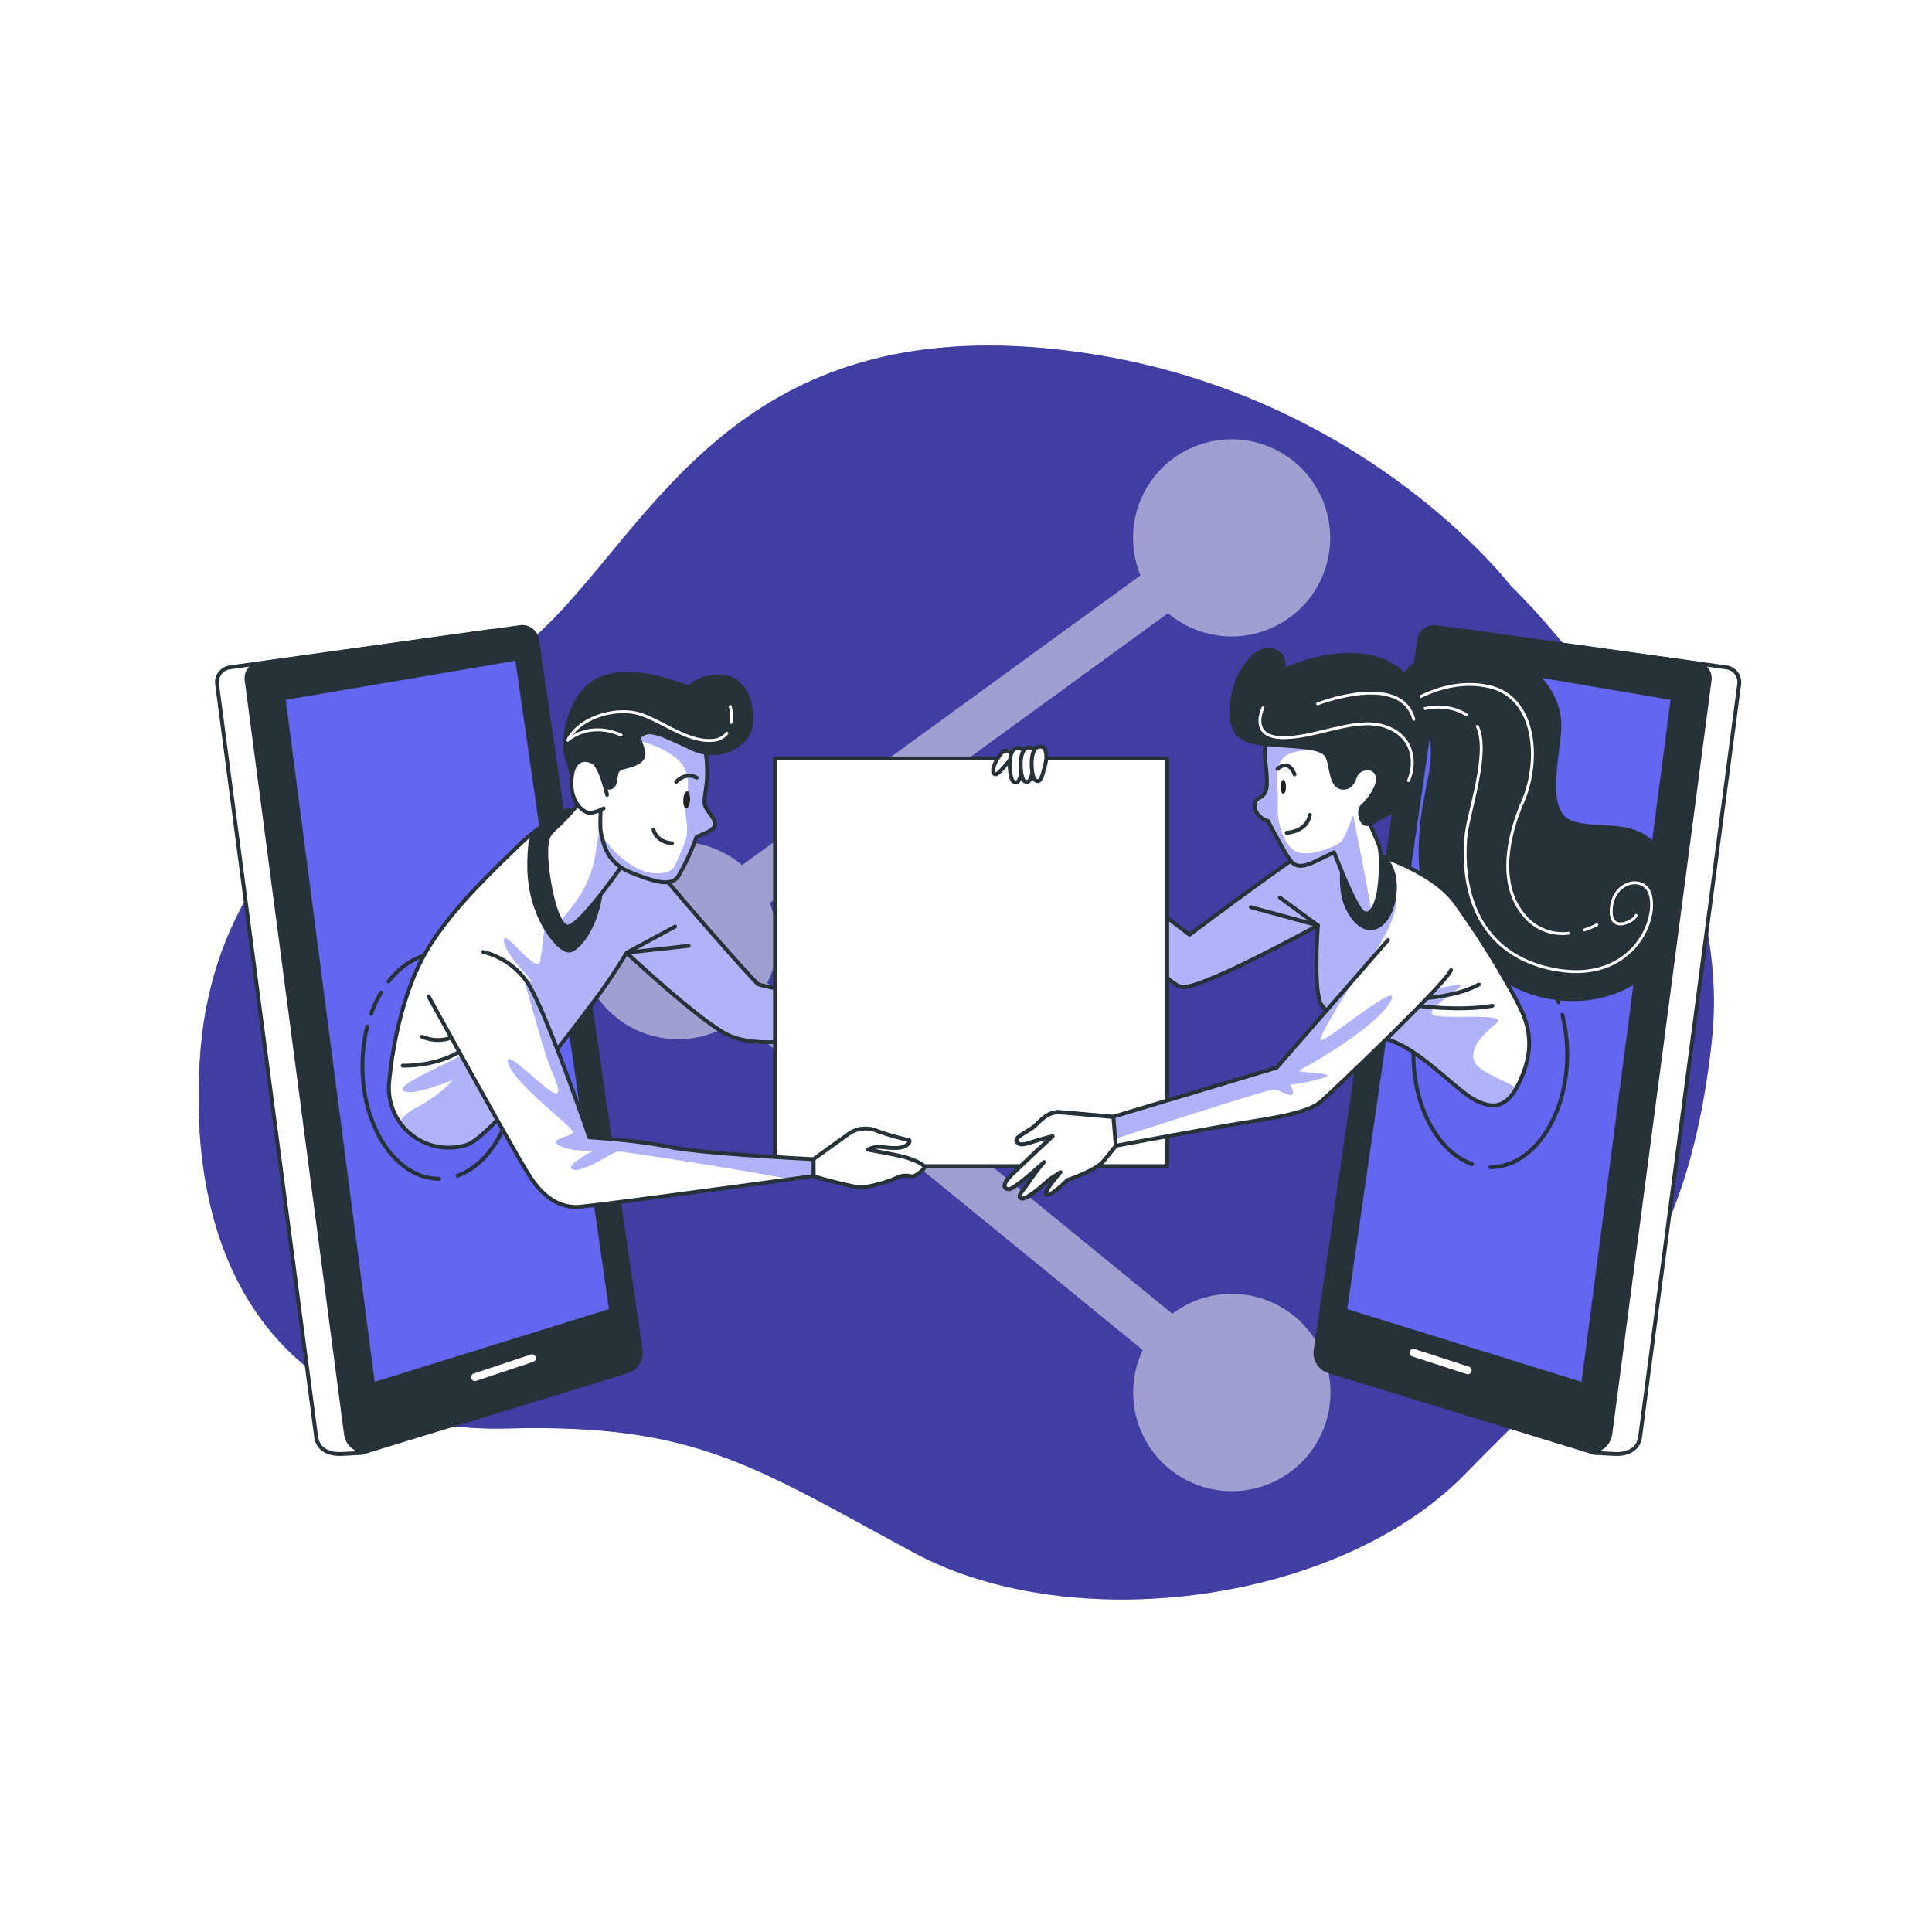 <svg class="animated" id="freepik_stories-photo-sharing" xmlns="http://www.w3.org/2000/svg"
xmlns:xlink="http://www.w3.org/1999/xlink" viewBox="0 0 500 500" version="1.1"
xmlns:svgjs="http://svgjs.com/svgjs">
  <style>
    svg#freepik_stories-photo-sharing:not(.animated) .animable {opacity: 0;}svg#freepik_stories-photo-sharing.animated
    #freepik--device-1--inject-34 {animation: 1.5s Infinite linear floating;animation-delay:
    0s;}svg#freepik_stories-photo-sharing.animated #freepik--device-2--inject-34
    {animation: 1.5s Infinite linear floating;animation-delay: 0s;}svg#freepik_stories-photo-sharing.animated
    #freepik--Photo--inject-34 {animation: 1.5s Infinite linear floating;animation-delay:
    0s;} @keyframes floating { 0% { opacity: 1; transform: translateY(0px);
    } 50% { transform: translateY(-10px); } 100% { opacity: 1; transform: translateY(0px);
    } }
  </style>
  <g id="freepik--background-simple--inject-34" style="transform-origin: 247.477px 251.686px 0px;"
  class="animable">
    <path d="M391,151.65S349.73,97.3,270.23,90.1s-101.4,45.18-128.94,72S56.16,208.61,51.77,273.44s30.68,97.56,79.5,96.25,63.85,9.83,105.16,32.09,110.17,13.09,142.72-20.3,57-49.76,63.85-112S391,151.65,391,151.65Z"
    style="fill: rgb(99, 102, 241); transform-origin: 247.477px 251.686px 0px;" id="elnk1uwjfa9xn"
    class="animable">
    </path>
    <g id="elmrp55gepck">
      <path d="M391,151.65S349.73,97.3,270.23,90.1s-101.4,45.18-128.94,72S56.16,208.61,51.77,273.44s30.68,97.56,79.5,96.25,63.85,9.83,105.16,32.09,110.17,13.09,142.72-20.3,57-49.76,63.85-112S391,151.65,391,151.65Z"
      style="fill: rgb(49, 46, 129); opacity: 0.7; transform-origin: 247.477px 251.686px 0px;"
      class="animable" id="elb6fim2k6f5l">
      </path>
    </g>
  </g>
  <g id="freepik--Icon--inject-34" style="transform-origin: 247.137px 249.799px 0px;"
  class="animable">
    <g id="elk3aexf0220s">
      <path d="M318.78,334.85A25.36,25.36,0,0,0,303.41,340L198.59,254.4a25.43,25.43,0,0,0,.59-20.71l103.1-75a25.51,25.51,0,1,0-7.13-9.78l-103.1,75a25.56,25.56,0,1,0-1.12,39.86L295.75,349.4a25.53,25.53,0,1,0,23-14.55Z"
      style="fill: rgb(255, 255, 255); opacity: 0.5; transform-origin: 247.137px 249.799px 0px;"
      class="animable" id="el3fmf9v006v2">
      </path>
    </g>
  </g>
  <g id="freepik--device-1--inject-34" style="transform-origin: 110.997px 269.277px 0px;"
  class="animable">
    <path d="M131.33,166.6l26.82,183.85c.35,2.42-62.08,24.83-64.42,25.55l-5.47.29c-3.54.09-6-1.39-6.44-4.43L56.18,177.07a3.87,3.87,0,0,1,3.31-4.35L127,163.31A3.88,3.88,0,0,1,131.33,166.6Z"
    style="fill: rgb(255, 255, 255); stroke: rgb(38, 50, 56); stroke-linecap: round; stroke-linejoin: round; transform-origin: 107.148px 269.786px 0px;"
    id="el1r450bvqdq3" class="animable">
    </path>
    <path d="M139,165.59,165.8,349.44a5,5,0,0,1-3.45,5.46L95.91,375.29a5,5,0,0,1-6.37-4.1L63.83,176.06a3.88,3.88,0,0,1,3.32-4.35l67.45-9.41A3.89,3.89,0,0,1,139,165.59Z"
    style="fill: rgb(38, 50, 56); stroke: rgb(38, 50, 56); stroke-linecap: round; stroke-linejoin: round; transform-origin: 114.822px 268.878px 0px;"
    id="el4ifkdpaxpyw" class="animable">
    </path>
    <line x1="122.92" y1="356.42" x2="137.69" y2="351.5" style="fill: none; stroke: rgb(255, 255, 255); stroke-linecap: round; stroke-linejoin: round; stroke-width: 2px; transform-origin: 130.305px 353.96px 0px;"
    id="elb2hzz4psxa7" class="animable">
    </line>
    <polygon points="133.8 170.43 73.39 180.7 96.55 358.28 158.16 339.15 133.8 170.43"
    style="fill: #6366F1; stroke: rgb(38, 50, 56); stroke-linecap: round; stroke-linejoin: round; transform-origin: 115.775px 264.355px 0px;"
    id="elxfk6y2jqlod" class="animable">
    </polygon>
  </g>
  <g id="freepik--device-2--inject-34" style="transform-origin: 395.283px 269.279px 0px;"
  class="animable">
    <path d="M375,166.6,348.13,350.45c-.35,2.42,62.08,24.83,64.42,25.55l5.47.29c3.54.09,6-1.39,6.44-4.43L450.1,177.07a3.87,3.87,0,0,0-3.32-4.35l-67.45-9.41A3.88,3.88,0,0,0,375,166.6Z"
    style="fill: rgb(255, 255, 255); stroke: rgb(38, 50, 56); stroke-linecap: round; stroke-linejoin: round; transform-origin: 399.132px 269.786px 0px;"
    id="el3vlcokdeli5" class="animable">
    </path>
    <path d="M367.3,165.59,340.48,349.44a5,5,0,0,0,3.45,5.46l66.44,20.39a5,5,0,0,0,6.37-4.1l25.71-195.13a3.88,3.88,0,0,0-3.32-4.35l-67.45-9.41A3.89,3.89,0,0,0,367.3,165.59Z"
    style="fill: rgb(38, 50, 56); stroke: rgb(38, 50, 56); stroke-linecap: round; stroke-linejoin: round; transform-origin: 391.458px 268.879px 0px;"
    id="elicsc72m4yh" class="animable">
    </path>
    <line x1="365.79" y1="350.09" x2="379.86" y2="354.66" style="fill: none; stroke: rgb(255, 255, 255); stroke-linecap: round; stroke-linejoin: round; stroke-width: 2px; transform-origin: 372.825px 352.375px 0px;"
    id="el7hlqua1mfb" class="animable">
    </line>
    <polygon points="372.48 170.43 432.89 180.7 409.73 358.28 348.12 339.15 372.48 170.43"
    style="fill: #6366F1; stroke: rgb(38, 50, 56); stroke-linecap: round; stroke-linejoin: round; transform-origin: 390.505px 264.355px 0px;"
    id="el862m419cojl" class="animable">
    </polygon>
  </g>
  <g id="freepik--Photo--inject-34" style="transform-origin: 263.72px 239.505px 0px;"
  class="animable">
    <path d="M100.56,254c3.51-4.51,8.1-7.25,13.13-7.25,11,0,19.9,13.06,19.9,29.18,0,13.71-6.46,25.22-15.16,28.34"
    style="fill: none; stroke: rgb(38, 50, 56); stroke-linecap: round; stroke-linejoin: round; transform-origin: 117.075px 275.51px 0px;"
    id="elrrtdoiofz1" class="animable">
    </path>
    <path d="M96.06,262.36a32.52,32.52,0,0,1,2.56-5.52" style="fill: none; stroke: rgb(38, 50, 56); stroke-linecap: round; stroke-linejoin: round; transform-origin: 97.34px 259.6px 0px;"
    id="eloskol82jv3" class="animable">
    </path>
    <path d="M113.69,305.07c-11,0-19.89-13.07-19.89-29.18a41.55,41.55,0,0,1,1.25-10.23"
    style="fill: none; stroke: rgb(38, 50, 56); stroke-linecap: round; stroke-linejoin: round; transform-origin: 103.745px 285.365px 0px;"
    id="elbh9oe2xrk89" class="animable">
    </path>
    <path d="M398.82,251c-3.51-4.51-8.1-7.25-13.13-7.25-11,0-19.89,13.06-19.89,29.18,0,13.71,6.45,25.22,15.15,28.34"
    style="fill: none; stroke: rgb(38, 50, 56); stroke-linecap: round; stroke-linejoin: round; transform-origin: 382.31px 272.51px 0px;"
    id="el267jgx3oyb1i" class="animable">
    </path>
    <path d="M403.32,259.36a32.52,32.52,0,0,0-2.56-5.52" style="fill: none; stroke: rgb(38, 50, 56); stroke-linecap: round; stroke-linejoin: round; transform-origin: 402.04px 256.6px 0px;"
    id="el78zsco94223" class="animable">
    </path>
    <path d="M385.69,302.07c11,0,19.9-13.07,19.9-29.18a41.54,41.54,0,0,0-1.26-10.23"
    style="fill: none; stroke: rgb(38, 50, 56); stroke-linecap: round; stroke-linejoin: round; transform-origin: 395.64px 282.365px 0px;"
    id="elw4blxuny4u8" class="animable">
    </path>
    <path d="M362.82,175.46s8.25-11.88,21.54-8.05,20.14,12.88,19.13,22.35-3.42,20.74,3.22,23.15,16.51-1,22,6.65,7.65,19.53-.2,29.59S403.29,261.84,390.2,254s-22.35-17.92-22.55-32.42,4-21.14,3-29.4-3.22-8.86-3.22-8.86Z"
    style="fill: rgb(38, 50, 56); stroke: rgb(38, 50, 56); stroke-linecap: round; stroke-linejoin: round; transform-origin: 398.23px 212.613px 0px;"
    id="elfms5g6blgw" class="animable">
    </path>
    <path d="M382.35,188c3.28,7.14-2.53,22.6-3,28.77-1.35,16.82,5.38,31.28,23.88,34.3s25.89-12.1,23.88-19.5c-1.43-5.23-9.42-3.7-10.09,3.36s6.05,3.36,6.39,2"
    style="fill: none; stroke: rgb(255, 255, 255); stroke-linecap: round; stroke-linejoin: round; stroke-width: 0.75px; transform-origin: 403.307px 219.732px 0px;"
    id="el3twtkd5qq4t" class="animable">
    </path>
    <path d="M365.21,184.52s7.46-3.74,14.32.47" style="fill: none; stroke: rgb(255, 255, 255); stroke-linecap: round; stroke-linejoin: round; stroke-width: 0.75px; transform-origin: 372.37px 183.989px 0px;"
    id="eliethnkqyy" class="animable">
    </path>
    <path d="M410,240.68a19.12,19.12,0,0,0,3.26-1.35" style="fill: none; stroke: rgb(255, 255, 255); stroke-linecap: round; stroke-linejoin: round; stroke-width: 0.75px; transform-origin: 411.63px 240.005px 0px;"
    id="elj162d2f71jr" class="animable">
    </path>
    <path d="M362.85,183.17s10.76-8.41,22.87-5.38,12.78,19.5,8.41,29.59-6.39,22.54,1,30.27a12.76,12.76,0,0,0,10.72,3.88"
    style="fill: none; stroke: rgb(255, 255, 255); stroke-linecap: round; stroke-linejoin: round; stroke-width: 0.75px; transform-origin: 384.35px 209.374px 0px;"
    id="elzdn0rvva6dc" class="animable">
    </path>
    <path d="M351.34,219.56s-9.06-1.61-13.49.8-30,21.54-30,21.54l-21.74-16.5v10.67s15.1,18.12,19.53,19.32,35.43-15.9,35.43-15.9-1.2,16.71.81,20.33,11.68,6.65,19.53,10.07,16.11,12.89,20.94,15.1,8.66,1.61,12.08-7.85-.81-15.7-2-18.32a228.17,228.17,0,0,0-15.91-25.37C369.67,224.19,351.34,219.56,351.34,219.56Z"
    style="fill: rgb(255, 255, 255); transform-origin: 340.924px 252.545px 0px;"
    id="el9efkg8hmuiq" class="animable">
    </path>
    <g style="clip-path: url(&quot;#freepik--clip-path--inject-34&quot;); transform-origin: 339.25px 252.586px 0px;"
    id="elgci9s523a79" class="animable">
      <path d="M382.15,275.63c-2.88-3.52,1.6-8,5.12-10.87s-15.67-.64-16.63-2.24,4.16-4.48,7-7-8.45,2.81-15-1S352.09,252,352.09,252s7-9.59,8.63-15.35-1-6.71-1-6.71l-1.88-8.25c-3.77-1.39-6.54-2.09-6.54-2.09s-9.06-1.61-13.49.8-30,21.54-30,21.54l-21.74-16.5v10.67s15.1,18.12,19.53,19.32,35.43-15.9,35.43-15.9-1.2,16.71.81,20.33,11.68,6.65,19.53,10.07,16.11,12.89,20.94,15.1c3.93,1.8,7.2,1.74,10.12-3.44C389.33,279.6,384,277.87,382.15,275.63Z"
      style="fill: #6366F1; transform-origin: 339.25px 252.586px 0px;" id="elghigha381jk"
      class="animable">
      </path>
      <g id="el8c0xe7kmyec">
        <path d="M382.15,275.63c-2.88-3.52,1.6-8,5.12-10.87s-15.67-.64-16.63-2.24,4.16-4.48,7-7-8.45,2.81-15-1S352.09,252,352.09,252s7-9.59,8.63-15.35-1-6.71-1-6.71l-1.88-8.25c-3.77-1.39-6.54-2.09-6.54-2.09s-9.06-1.61-13.49.8-30,21.54-30,21.54l-21.74-16.5v10.67s15.1,18.12,19.53,19.32,35.43-15.9,35.43-15.9-1.2,16.71.81,20.33,11.68,6.65,19.53,10.07,16.11,12.89,20.94,15.1c3.93,1.8,7.2,1.74,10.12-3.44C389.33,279.6,384,277.87,382.15,275.63Z"
        style="fill: rgb(255, 255, 255); opacity: 0.5; transform-origin: 339.25px 252.586px 0px;"
        class="animable" id="elp4fo4padrrr">
        </path>
      </g>
    </g>
    <path d="M351.34,219.56s-9.06-1.61-13.49.8-30,21.54-30,21.54l-21.74-16.5v10.67s15.1,18.12,19.53,19.32,35.43-15.9,35.43-15.9-1.2,16.71.81,20.33,11.68,6.65,19.53,10.07,16.11,12.89,20.94,15.1,8.66,1.61,12.08-7.85-.81-15.7-2-18.32a228.17,228.17,0,0,0-15.91-25.37C369.67,224.19,351.34,219.56,351.34,219.56Z"
    style="fill: none; stroke: rgb(38, 50, 56); stroke-linecap: round; stroke-linejoin: round; transform-origin: 340.924px 252.545px 0px;"
    id="elmts7k9kbpnq" class="animable">
    </path>
    <path d="M369.22,258.29s8-.5,13.5-3.5" style="fill: none; stroke: rgb(38, 50, 56); stroke-linecap: round; stroke-linejoin: round; transform-origin: 375.97px 256.54px 0px;"
    id="ely8n49tirby" class="animable">
    </path>
    <path d="M366.72,260.29s11,1.5,19.5,0" style="fill: none; stroke: rgb(38, 50, 56); stroke-linecap: round; stroke-linejoin: round; transform-origin: 376.47px 260.623px 0px;"
    id="elnllqd709av" class="animable">
    </path>
    <polyline points="331.22 232.29 341.07 239.49 323.72 234.79" style="fill: none; stroke: rgb(38, 50, 56); stroke-linecap: round; stroke-linejoin: round; transform-origin: 332.395px 235.89px 0px;"
    id="eleditey22k1o" class="animable">
    </polyline>
    <path d="M347.79,221.54s-1.71,8.17,1,13.61,6.8,6.81,9.87,2.73,3.74-14-1.7-16.68S348.81,220.18,347.79,221.54Z"
    style="fill: rgb(38, 50, 56); stroke: rgb(38, 50, 56); stroke-linecap: round; stroke-linejoin: round; transform-origin: 354.135px 230.009px 0px;"
    id="el2dat64477pw" class="animable">
    </path>
    <path d="M148.79,211.34s-5-1.77-14.33,7.25-18.58,18-24.42,28.13-8.67,25-9.37,34a15.45,15.45,0,0,0,20,15.6c7-2.06,30.37-33.64,34.08-38.6s7.43-11.14,7.43-11.14,19.46,18.22,26.54,21.4S207,269,207,269l.53-12s-10.44-1.77-11.32-2.3-15.92-17.51-23.71-26.89-13.09-15.21-17-16.63A8.52,8.52,0,0,0,148.79,211.34Z"
    style="fill: rgb(255, 255, 255); transform-origin: 154.088px 253.791px 0px;"
    id="eluoc3u61l3p" class="animable">
    </path>
    <g style="clip-path: url(&quot;#freepik--clip-path-2--inject-34&quot;); transform-origin: 155.485px 255.178px 0px;"
    id="ele7ontupbfm" class="animable">
      <path d="M172.49,227.79c-5.65-6.8-10-11.73-13.43-14.47l-.74.1c-10.86,2.06-17,21.43-17,21.43a138.54,138.54,0,0,1-1.47,13.79c-.88,4.11-9.39-8.51-9.39-5.28s6.16,9.1,7,10.27-2.64-.88-4.4-1.46-6.75,14.67-8.51,17.6-21.72,10.28-20.25,12.33,12.91-2.64,12.91-2.64-2.94,3.82-9.69,7.34a11.28,11.28,0,0,0-4.08,3.59,15.2,15.2,0,0,0,17.26,5.9c7-2.06,30.37-33.64,34.08-38.6s7.43-11.14,7.43-11.14,19.46,18.22,26.54,21.4S207,269,207,269l.53-12s-10.44-1.77-11.32-2.3S180.28,237.17,172.49,227.79Z"
      style="fill: #6366F1; transform-origin: 155.485px 255.178px 0px;" id="eljhho6sj856h"
      class="animable">
      </path>
      <g id="elpkvngo6e22">
        <path d="M172.49,227.79c-5.65-6.8-10-11.73-13.43-14.47l-.74.1c-10.86,2.06-17,21.43-17,21.43a138.54,138.54,0,0,1-1.47,13.79c-.88,4.11-9.39-8.51-9.39-5.28s6.16,9.1,7,10.27-2.64-.88-4.4-1.46-6.75,14.67-8.51,17.6-21.72,10.28-20.25,12.33,12.91-2.64,12.91-2.64-2.94,3.82-9.69,7.34a11.28,11.28,0,0,0-4.08,3.59,15.2,15.2,0,0,0,17.26,5.9c7-2.06,30.37-33.64,34.08-38.6s7.43-11.14,7.43-11.14,19.46,18.22,26.54,21.4S207,269,207,269l.53-12s-10.44-1.77-11.32-2.3S180.28,237.17,172.49,227.79Z"
        style="fill: rgb(255, 255, 255); opacity: 0.5; transform-origin: 155.485px 255.178px 0px;"
        class="animable" id="el7bndp9pxv9k">
        </path>
      </g>
    </g>
    <path d="M148.79,211.34s-5-1.77-14.33,7.25-18.58,18-24.42,28.13-8.67,25-9.37,34a15.45,15.45,0,0,0,20,15.6c7-2.06,30.37-33.64,34.08-38.6s7.43-11.14,7.43-11.14,19.46,18.22,26.54,21.4S207,269,207,269l.53-12s-10.44-1.77-11.32-2.3-15.92-17.51-23.71-26.89-13.09-15.21-17-16.63A8.52,8.52,0,0,0,148.79,211.34Z"
    style="fill: none; stroke: rgb(38, 50, 56); stroke-linecap: round; stroke-linejoin: round; transform-origin: 154.088px 253.791px 0px;"
    id="el5royi9bnd6i" class="animable">
    </path>
    <path d="M109.22,268.29a10.25,10.25,0,0,0,10-1" style="fill: none; stroke: rgb(38, 50, 56); stroke-linecap: round; stroke-linejoin: round; transform-origin: 114.22px 268.22px 0px;"
    id="eldns9oaigo18" class="animable">
    </path>
    <path d="M104.22,275.79s13,.5,19-7.5" style="fill: none; stroke: rgb(38, 50, 56); stroke-linecap: round; stroke-linejoin: round; transform-origin: 113.72px 272.043px 0px;"
    id="eljtula412ymi" class="animable">
    </path>
    <polyline points="174.72 239.79 162.23 246.55 178.22 244.79" style="fill: none; stroke: rgb(38, 50, 56); stroke-linecap: round; stroke-linejoin: round; transform-origin: 170.225px 243.17px 0px;"
    id="el7cxuxxyquef" class="animable">
    </polyline>
    <path d="M146.78,209.67s-9.17,4.75-9.51,8.49-.92,9.84,1.45,16.63,6.7,11.55,8.74,11.21,7.81-6.11,8.49-19.36S152.55,209.67,146.78,209.67Z"
    style="fill: rgb(38, 50, 56); stroke: rgb(38, 50, 56); stroke-linecap: round; stroke-linejoin: round; transform-origin: 146.487px 227.844px 0px;"
    id="elgsp5l2hu3el" class="animable">
    </path>
    <rect x="200.57" y="196.29" width="101.5" height="105.5" style="fill: rgb(255, 255, 255); stroke: rgb(38, 50, 56); stroke-linecap: round; stroke-linejoin: round; transform-origin: 251.32px 249.04px 0px;"
    id="elw7i451k7f3" class="animable">
    </rect>
    <path d="M261.91,194.66s-1.76-1.06-2.83.35-2.47,3.72-1.94,5,2.3-1.06,3.36-2.3A4.31,4.31,0,0,0,261.91,194.66Z"
    style="fill: rgb(255, 255, 255); stroke: rgb(38, 50, 56); stroke-linecap: round; stroke-linejoin: round; transform-origin: 259.467px 197.33px 0px;"
    id="elt162b6fk6r" class="animable">
    </path>
    <path d="M264.75,194.13a1.7,1.7,0,0,0-2.84.53c-1.06,2.12-.53,7.07.36,7.6s1.41.36,2.12-2.3S265.45,196.25,264.75,194.13Z"
    style="fill: rgb(255, 255, 255); stroke: rgb(38, 50, 56); stroke-linecap: round; stroke-linejoin: round; transform-origin: 263.227px 198.039px 0px;"
    id="el865p57mugjv" class="animable">
    </path>
    <path d="M267.58,194a1.7,1.7,0,0,0-2.83.53c-1.07,2.12-.54,7.08.35,7.61s1.41.35,2.12-2.3S268.28,196.07,267.58,194Z"
    style="fill: rgb(255, 255, 255); stroke: rgb(38, 50, 56); stroke-linecap: round; stroke-linejoin: round; transform-origin: 266.058px 197.917px 0px;"
    id="el2qcebcwbop2" class="animable">
    </path>
    <path d="M270.41,193.77a1.7,1.7,0,0,0-2.83.53c-1.07,2.13-.53,7.08.35,7.61s1.41.35,2.12-2.3S271.11,195.9,270.41,193.77Z"
    style="fill: rgb(255, 255, 255); stroke: rgb(38, 50, 56); stroke-linecap: round; stroke-linejoin: round; transform-origin: 268.889px 197.687px 0px;"
    id="el1ut0k4aojfz" class="animable">
    </path>
    <line x1="276.24" y1="305.33" x2="279.88" y2="302.45" style="fill: rgb(255, 255, 255); stroke: rgb(38, 50, 56); stroke-linecap: round; stroke-linejoin: round; transform-origin: 278.06px 303.89px 0px;"
    id="elaksbk52clsw" class="animable">
    </line>
    <path d="M151.62,205.86s-3.72,4.42-6.37,7.07-3.89,2.66-3.89,7.79,2.18,18.36,5.36,19.07,16.22-18.54,16.22-18.54l-4.6-17.69S153.39,203.38,151.62,205.86Z"
    style="fill: rgb(255, 255, 255); transform-origin: 152.15px 221.683px 0px;"
    id="elncrc53nc03" class="animable">
    </path>
    <g style="clip-path: url(&quot;#freepik--clip-path-3--inject-34&quot;); transform-origin: 154.015px 223.535px 0px;"
    id="el4exlblr42er" class="animable">
      <path d="M154.21,220.47c-1.11,7.74-4.55,12.61-9.12,17.81a3,3,0,0,0,1.63,1.51c3.19.71,16.22-18.54,16.22-18.54l-3.09-11.9-2.41-2.09A60.1,60.1,0,0,0,154.21,220.47Z"
      style="fill: #6366F1; transform-origin: 154.015px 223.535px 0px;" id="eld3n20jxtoz"
      class="animable">
      </path>
      <g id="el98tv98432b9">
        <path d="M154.21,220.47c-1.11,7.74-4.55,12.61-9.12,17.81a3,3,0,0,0,1.63,1.51c3.19.71,16.22-18.54,16.22-18.54l-3.09-11.9-2.41-2.09A60.1,60.1,0,0,0,154.21,220.47Z"
        style="fill: rgb(255, 255, 255); opacity: 0.5; transform-origin: 154.015px 223.535px 0px;"
        class="animable" id="elyv8pevhhvb">
        </path>
      </g>
    </g>
    <path d="M151.62,205.86s-3.72,4.42-6.37,7.07-3.89,2.66-3.89,7.79,2.18,18.36,5.36,19.07,16.22-18.54,16.22-18.54l-4.6-17.69S153.39,203.38,151.62,205.86Z"
    style="fill: none; stroke: rgb(38, 50, 56); stroke-linecap: round; stroke-linejoin: round; transform-origin: 152.15px 221.683px 0px;"
    id="elwpi16lpkqq" class="animable">
    </path>
    <path d="M182,192.76c.84,2.12,1,4.55,1,7.61,0,3.54-1.06,6.55-.53,8.14s3.18,3.72,2.48,5.31-4.78,2.47-4.78,3a60.22,60.22,0,0,1-4.6,9.9c-1.77,2.83-6,1.59-12.21-.88s-7.07-7.08-7.78-10.09.53-13.62.88-21.23c.19-4,1-6.93,5-8.72a16.77,16.77,0,0,1,16,1.61A11.58,11.58,0,0,1,182,192.76Z"
    style="fill: rgb(255, 255, 255); transform-origin: 170.216px 206.411px 0px;"
    id="eldvtreguvugh" class="animable">
    </path>
    <g style="clip-path: url(&quot;#freepik--clip-path-4--inject-34&quot;); transform-origin: 170.27px 206.424px 0px;"
    id="eligxrpzt2xi" class="animable">
      <path d="M182.93,200.37c0-3.06-.12-5.49-1-7.61a11.58,11.58,0,0,0-4.65-5.34,17.13,17.13,0,0,0-12.7-2.64l.74,6.92a25.11,25.11,0,0,1,8.81,3.82c4.11,2.94,4.44,6.24,3.54,11.49s1.45,7-.9,12.28-2.06,6.75-7,6.75-10.28-4.69-12.62-7.92c-.64-.87-1.15-1.55-1.58-2.11a22.36,22.36,0,0,0,1,3.45c.31.62.65,1.26,1,1.93a11.58,11.58,0,0,0,5.69,4.46c6.2,2.47,10.44,3.71,12.21.88a60.22,60.22,0,0,0,4.6-9.9c0-.54,4.07-1.42,4.78-3s-1.95-3.72-2.48-5.31S182.93,203.91,182.93,200.37Z"
      style="fill: #6366F1; transform-origin: 170.27px 206.424px 0px;" id="el5d2f4utee64"
      class="animable">
      </path>
      <g id="elhvtohqw8q4">
        <path d="M182.93,200.37c0-3.06-.12-5.49-1-7.61a11.58,11.58,0,0,0-4.65-5.34,17.13,17.13,0,0,0-12.7-2.64l.74,6.92a25.11,25.11,0,0,1,8.81,3.82c4.11,2.94,4.44,6.24,3.54,11.49s1.45,7-.9,12.28-2.06,6.75-7,6.75-10.28-4.69-12.62-7.92c-.64-.87-1.15-1.55-1.58-2.11a22.36,22.36,0,0,0,1,3.45c.31.62.65,1.26,1,1.93a11.58,11.58,0,0,0,5.69,4.46c6.2,2.47,10.44,3.71,12.21.88a60.22,60.22,0,0,0,4.6-9.9c0-.54,4.07-1.42,4.78-3s-1.95-3.72-2.48-5.31S182.93,203.91,182.93,200.37Z"
        style="fill: rgb(255, 255, 255); opacity: 0.5; transform-origin: 170.27px 206.424px 0px;"
        class="animable" id="el3uvflhqjr0a">
        </path>
      </g>
    </g>
    <path d="M182,192.76c.84,2.12,1,4.55,1,7.61,0,3.54-1.06,6.55-.53,8.14s3.18,3.72,2.48,5.31-4.78,2.47-4.78,3a60.22,60.22,0,0,1-4.6,9.9c-1.77,2.83-6,1.59-12.21-.88s-7.07-7.08-7.78-10.09.53-13.62.88-21.23c.19-4,1-6.93,5-8.72a16.77,16.77,0,0,1,16,1.61A11.58,11.58,0,0,1,182,192.76Z"
    style="fill: none; stroke: rgb(38, 50, 56); stroke-linecap: round; stroke-linejoin: round; transform-origin: 170.216px 206.411px 0px;"
    id="elq15cfjfmum" class="animable">
    </path>
    <path d="M178.58,207.06c-.07,1.22-.52,2.18-1,2.15s-.81-1-.74-2.26.52-2.18,1-2.15S178.65,205.84,178.58,207.06Z"
    style="fill: rgb(34, 34, 32); transform-origin: 177.71px 207.005px 0px;"
    id="elapnjksrx3yf" class="animable">
    </path>
    <path d="M169.13,214.7s.53,3.19,4.78,3.54" style="fill: none; stroke: rgb(38, 50, 56); stroke-linecap: round; stroke-linejoin: round; transform-origin: 171.52px 216.47px 0px;"
    id="elp9cldg5gux" class="animable">
    </path>
    <path d="M175,202.32s2.3-2.65,5.31-1.06" style="fill: none; stroke: rgb(38, 50, 56); stroke-linecap: round; stroke-linejoin: round; transform-origin: 177.655px 201.536px 0px;"
    id="el73udwpbguun" class="animable">
    </path>
    <path d="M155.69,203.38s2.83,1.42,3.36-.71.26-3.35,1.67-3.88,6.47-1.07,5.76-4.26-2.06-3.68.24-4.74,6.31,1.17,12.5,4,12.2,0,14.32-3.68.89-15-7.25-15c-5.38,0-6.69,2-7.92,2.55s-10.66-4.86-20.75-2.74-12.37,16.44-11,20.86S149.14,208.69,155.69,203.38Z"
    style="fill: rgb(38, 50, 56); stroke: rgb(38, 50, 56); stroke-linecap: round; stroke-linejoin: round; transform-origin: 170.357px 189.748px 0px;"
    id="elqxx7ckvp6z" class="animable">
    </path>
    <path d="M188.12,189.76a4.79,4.79,0,0,1-3.51,1.82c-6.39.67-12.78-4.71-18.83-6.73s-15.81.67-18.84,6.73c0,0,5.38-5.05,13.79-1.35"
    style="fill: none; stroke: rgb(255, 255, 255); stroke-linecap: round; stroke-linejoin: round; stroke-width: 0.75px; transform-origin: 167.53px 187.912px 0px;"
    id="elcpk4gq98rju" class="animable">
    </path>
    <path d="M189,182.83a12.06,12.06,0,0,1,.21,4.12" style="fill: none; stroke: rgb(255, 255, 255); stroke-linecap: round; stroke-linejoin: round; stroke-width: 0.75px; transform-origin: 189.149px 184.89px 0px;"
    id="elo2ufqa5wivq" class="animable">
    </path>
    <path d="M157.1,205.68s-1.59-7.43-3.71-8.49-5.13-.89-5.49,4.6,2.66,8.14,4.25,8.49,4.07-1.06,4.07-1.06"
    style="fill: rgb(255, 255, 255); stroke: rgb(38, 50, 56); stroke-linecap: round; stroke-linejoin: round; transform-origin: 152.485px 203.507px 0px;"
    id="elibuer25995" class="animable">
    </path>
    <path d="M210.53,300l8.84-6.37a7.58,7.58,0,0,1,7.79-.88,77.22,77.22,0,0,0,8,2.3c.53,0,.18,1.24-1.42,1.77s-4.07.18-5.83,0a6.44,6.44,0,0,0-3.37.71s8.14,1.41,10.26,2.12,5.14,1.95,4.25,2.83a7.85,7.85,0,0,1-2.65,1.95c-.71.17-2-.71-4.25.35s-7.08,2.48-9.38,2.48-12.2-2.83-12.2-2.83Z"
    style="fill: rgb(255, 255, 255); stroke: rgb(38, 50, 56); stroke-linecap: round; stroke-linejoin: round; transform-origin: 224.87px 299.658px 0px;"
    id="elnfkegnx73ta" class="animable">
    </path>
    <path d="M110.93,257.87s21,38.21,25.83,46,9.73,8.49,12.56,8.49,61.21-8,61.21-8V300s-29-1.41-37.33-3.18-20.7-2.48-20.7-2.48S141,260.7,136.4,254.15a19.53,19.53,0,0,0-11.32-7.78"
    style="fill: rgb(255, 255, 255); transform-origin: 160.73px 279.365px 0px;"
    id="elycm5rkcu82n" class="animable">
    </path>
    <g style="clip-path: url(&quot;#freepik--clip-path-5--inject-34&quot;); transform-origin: 170.984px 279.095px 0px;"
    id="ela806994163t" class="animable">
      <path d="M152.5,294.31S141,260.7,136.4,254.15c-.28-.4-.57-.78-.87-1.15,1,3.69,3.82,13.69,5.47,19.12,2.06,6.75,4.7,10.28,2.94,10.86s-14.09-12.91-12.33-7.63,16.73,16.44,16.73,17.61-6.75,1.76-3.52,3.52,9.1,1.18,9.1,1.18-8.22,4.11-5.58,5,10.27-4.7,11.74-4.7c1.26,0,32.26,4.78,44.65,7.23l5.8-.78V300s-29-1.41-37.33-3.18S152.5,294.31,152.5,294.31Z"
      style="fill: #6366F1; transform-origin: 170.984px 279.095px 0px;" id="el65dwdanz9uu"
      class="animable">
      </path>
      <g id="eli7r1411j8w">
        <path d="M152.5,294.31S141,260.7,136.4,254.15c-.28-.4-.57-.78-.87-1.15,1,3.69,3.82,13.69,5.47,19.12,2.06,6.75,4.7,10.28,2.94,10.86s-14.09-12.91-12.33-7.63,16.73,16.44,16.73,17.61-6.75,1.76-3.52,3.52,9.1,1.18,9.1,1.18-8.22,4.11-5.58,5,10.27-4.7,11.74-4.7c1.26,0,32.26,4.78,44.65,7.23l5.8-.78V300s-29-1.41-37.33-3.18S152.5,294.31,152.5,294.31Z"
        style="fill: rgb(255, 255, 255); opacity: 0.5; transform-origin: 170.984px 279.095px 0px;"
        class="animable" id="el35c76gof1j7">
        </path>
      </g>
    </g>
    <path d="M110.93,257.87s21,38.21,25.83,46,9.73,8.49,12.56,8.49,61.21-8,61.21-8V300s-29-1.41-37.33-3.18-20.7-2.48-20.7-2.48S141,260.7,136.4,254.15a19.53,19.53,0,0,0-11.32-7.78"
    style="fill: none; stroke: rgb(38, 50, 56); stroke-linecap: round; stroke-linejoin: round; transform-origin: 160.73px 279.365px 0px;"
    id="elhzd2cdfzqh4" class="animable">
    </path>
    <path d="M359.2,243.31l-28.8,33L288.12,289s-11.27-1-13.89-1.21-4.63,1.81-6.24,3.42-5.64,3-4.83,4.23,2.21.61,4.83-.2,4.43-1.21,4.43-1.21-8.66,8.06-10.87,10.27-1.82,3.42-.41,3.42,9.06-7,9.06-7a56.28,56.28,0,0,0-3.82,5c-1.41,2.21-3.43,4-2,4.43s7.25-5,7.25-5l2.82-1.82s-4.63,5.24-3.62,5.84,5.43-3.82,5.43-3.82,7.25-2.42,9.26-4.83,3.23-4,3.23-4,22.75-4.23,31.2-5.64,18.33-2.62,21.95-5.84,32.21-30.4,33.62-34"
    style="fill: rgb(255, 255, 255); transform-origin: 317.754px 276.742px 0px;"
    id="el2s2ut6hqf6n" class="animable">
    </path>
    <g style="clip-path: url(&quot;#freepik--clip-path-6--inject-34&quot;); transform-origin: 319.742px 274.43px 0px;"
    id="el7kcmhga5ufa" class="animable">
      <path d="M341.85,269.23c-1-.21,5-10,9.37-16.77L330.4,276.33,288.12,289l-8.88-.78c.15.91.25,1.46.25,1.46l3.84,6.72S327.46,282,329.38,282s1.92.64,4.16,1.28.32-2.56.32-2.56a49.34,49.34,0,0,0,8.95-1.92c3.52-1.28-8.31-1-6.39-1.92s19.51-10.87,23.34-17.59S343.45,269.55,341.85,269.23Z"
      style="fill: #6366F1; transform-origin: 319.742px 274.43px 0px;" id="el8p3maw6abfr"
      class="animable">
      </path>
      <g id="el3851ry6utq6">
        <path d="M341.85,269.23c-1-.21,5-10,9.37-16.77L330.4,276.33,288.12,289l-8.88-.78c.15.91.25,1.46.25,1.46l3.84,6.72S327.46,282,329.38,282s1.92.64,4.16,1.28.32-2.56.32-2.56a49.34,49.34,0,0,0,8.95-1.92c3.52-1.28-8.31-1-6.39-1.92s19.51-10.87,23.34-17.59S343.45,269.55,341.85,269.23Z"
        style="fill: rgb(255, 255, 255); opacity: 0.5; transform-origin: 319.742px 274.43px 0px;"
        class="animable" id="el5dr0qlg37iq">
        </path>
      </g>
    </g>
    <path d="M359.2,243.31l-28.8,33L288.12,289s-11.27-1-13.89-1.21-4.63,1.81-6.24,3.42-5.64,3-4.83,4.23,2.21.61,4.83-.2,4.43-1.21,4.43-1.21-8.66,8.06-10.87,10.27-1.82,3.42-.41,3.42,9.06-7,9.06-7a56.28,56.28,0,0,0-3.82,5c-1.41,2.21-3.43,4-2,4.43s7.25-5,7.25-5l2.82-1.82s-4.63,5.24-3.62,5.84,5.43-3.82,5.43-3.82,7.25-2.42,9.26-4.83,3.23-4,3.23-4,22.75-4.23,31.2-5.64,18.33-2.62,21.95-5.84,32.21-30.4,33.62-34"
    style="fill: none; stroke: rgb(38, 50, 56); stroke-linecap: round; stroke-linejoin: round; transform-origin: 317.754px 276.742px 0px;"
    id="el5vfhg6nucj8" class="animable">
    </path>
    <path d="M268,291.23c-1.61,1.61-5.64,3-4.83,4.23s2.21.61,4.83-.2,4.43-1.21,4.43-1.21-8.66,8.06-10.87,10.27-1.82,3.42-.41,3.42,9.06-7,9.06-7a56.28,56.28,0,0,0-3.82,5c-1.41,2.21-3.43,4-2,4.43s7.25-5,7.25-5l2.82-1.82s-4.63,5.24-3.62,5.84,5.43-3.82,5.43-3.82,7.25-2.42,9.26-4.83,3.23-4,3.23-4l-.61-7.45s-11.27-1-13.89-1.21S269.6,289.62,268,291.23Z"
    style="fill: rgb(255, 255, 255); stroke: rgb(38, 50, 56); stroke-linecap: round; stroke-linejoin: round; transform-origin: 274.379px 299.029px 0px;"
    id="el5b13hhv84uw" class="animable">
    </path>
    <path d="M329.2,185.93a21.31,21.31,0,0,0-1.82,10.27c.61,5.24.81,7.85-.2,9.26s-2.61.81-2.41,3.43,3.42,3.62,3.42,3.62,4.43,8.66,6,10.47,3.82,1,5.64.2,5.43-2.62,5.43-2.62,4.63,12.08,6.85,14.9,4-1,4.63-4.23,1-10.47,0-12.88-3.83-8.66-3.83-8.66,5.84-.8,9.47-8.66-4-18.12-15.1-20.53S330.4,183.11,329.2,185.93Z"
    style="fill: rgb(255, 255, 255); transform-origin: 344.023px 208.154px 0px;"
    id="elz7ga8xducvh" class="animable">
    </path>
    <g style="clip-path: url(&quot;#freepik--clip-path-7--inject-34&quot;); transform-origin: 339.821px 210.91px 0px;"
    id="elmlitfuhdpc" class="animable">
      <path d="M350.17,211s-1.92,5.43-2.88,6.71-9,4.48-12.15,2.56-4.8-7.67-4.48-12.47-1.6-10.24,2.56-12.48,11.83-.64,11.83-.64l8.64-3.51-19.19-5.76s-2.78,1-6.06,2.44a20,20,0,0,0-1.06,8.32c.61,5.24.81,7.85-.2,9.26s-2.62.81-2.41,3.43,3.42,3.62,3.42,3.62,4.43,8.66,6,10.47,3.82,1,5.64.2,5.43-2.62,5.43-2.62,4.63,12.08,6.85,14.9c1.05,1.34,2,1.17,2.78.3C353.48,227.57,350.17,211,350.17,211Z"
      style="fill: #6366F1; transform-origin: 339.821px 210.91px 0px;" id="elio3s2sgroip"
      class="animable">
      </path>
      <g id="elencvb39ajw8">
        <path d="M350.17,211s-1.92,5.43-2.88,6.71-9,4.48-12.15,2.56-4.8-7.67-4.48-12.47-1.6-10.24,2.56-12.48,11.83-.64,11.83-.64l8.64-3.51-19.19-5.76s-2.78,1-6.06,2.44a20,20,0,0,0-1.06,8.32c.61,5.24.81,7.85-.2,9.26s-2.62.81-2.41,3.43,3.42,3.62,3.42,3.62,4.43,8.66,6,10.47,3.82,1,5.64.2,5.43-2.62,5.43-2.62,4.63,12.08,6.85,14.9c1.05,1.34,2,1.17,2.78.3C353.48,227.57,350.17,211,350.17,211Z"
        style="fill: rgb(255, 255, 255); opacity: 0.5; transform-origin: 339.821px 210.91px 0px;"
        class="animable" id="elmuk6guprex">
        </path>
      </g>
    </g>
    <path d="M329.2,185.93a21.31,21.31,0,0,0-1.82,10.27c.61,5.24.81,7.85-.2,9.26s-2.61.81-2.41,3.43,3.42,3.62,3.42,3.62,4.43,8.66,6,10.47,3.82,1,5.64.2,5.43-2.62,5.43-2.62,4.63,12.08,6.85,14.9,4-1,4.63-4.23,1-10.47,0-12.88-3.83-8.66-3.83-8.66,5.84-.8,9.47-8.66-4-18.12-15.1-20.53S330.4,183.11,329.2,185.93Z"
    style="fill: none; stroke: rgb(38, 50, 56); stroke-linecap: round; stroke-linejoin: round; transform-origin: 344.023px 208.154px 0px;"
    id="ellpqsqzk8ao" class="animable">
    </path>
    <ellipse cx="332.12" cy="203.65" rx="0.7" ry="1.81" style="fill: rgb(34, 34, 32); transform-origin: 332.12px 203.65px 0px;"
    id="elf3vmlmqs85j" class="animable">
    </ellipse>
    <path d="M330.61,199s2.81-2.82,4.42,1.41" style="fill: none; stroke: rgb(38, 50, 56); stroke-linecap: round; stroke-linejoin: round; transform-origin: 332.82px 199.245px 0px;"
    id="eln2b4jdqiimm" class="animable">
    </path>
    <path d="M333,215.53s5.24-.2,6-4.63" style="fill: none; stroke: rgb(38, 50, 56); stroke-linecap: round; stroke-linejoin: round; transform-origin: 336px 213.215px 0px;"
    id="el7jutomii0n3" class="animable">
    </path>
    <path d="M354.35,198.89a3.36,3.36,0,0,0-3.74,2.33c-.44,1.31-1.32,2.74-3.09,2.63-3.22-.2-2.82-5.64-4-8s-5.23-2.42-12.48-3-12.89-.61-12.28-9.87,6.44-15.7,10.47-14.7,2.81,5.24,2.81,5.24,12.89-6.24,23.76-3.22,13.49,13.29,13.09,23-5.23,15.3-8.46,16.71-5.63,3.63-7,3.22-2-3.62-.81-4.63,4.83-5.43,3.83-8A2.53,2.53,0,0,0,354.35,198.89Z"
    style="fill: rgb(38, 50, 56); stroke: rgb(38, 50, 56); stroke-linecap: round; stroke-linejoin: round; transform-origin: 343.822px 190.729px 0px;"
    id="elb72xsg0u636" class="animable">
    </path>
    <path d="M326.87,183.17s-3.7,7.4,4.7,7.73,18.84-5.38,26.57-3,8.41,9.41,6.39,14.12"
    style="fill: none; stroke: rgb(255, 255, 255); stroke-linecap: round; stroke-linejoin: round; stroke-width: 0.75px; transform-origin: 345.78px 192.595px 0px;"
    id="ell8mpagvnuu" class="animable">
    </path>
    <path d="M341,182.16s21.52-8.41,24.89,4" style="fill: none; stroke: rgb(255, 255, 255); stroke-linecap: round; stroke-linejoin: round; stroke-width: 0.75px; transform-origin: 353.445px 182.768px 0px;"
    id="elde67yy7djlk" class="animable">
    </path>
  </g>
  <defs>
    <filter id="active" height="200%">
      <feMorphology in="SourceAlpha" result="DILATED" operator="dilate" radius="2">
      </feMorphology>
      <feFlood flood-color="#32DFEC" flood-opacity="1" result="PINK">
      </feFlood>
      <feComposite in="PINK" in2="DILATED" operator="in" result="OUTLINE">
      </feComposite>
      <feMerge>
        <feMergeNode in="OUTLINE">
        </feMergeNode>
        <feMergeNode in="SourceGraphic">
        </feMergeNode>
      </feMerge>
    </filter>
    <filter id="hover" height="200%">
      <feMorphology in="SourceAlpha" result="DILATED" operator="dilate" radius="2">
      </feMorphology>
      <feFlood flood-color="#ff0000" flood-opacity="0.5" result="PINK">
      </feFlood>
      <feComposite in="PINK" in2="DILATED" operator="in" result="OUTLINE">
      </feComposite>
      <feMerge>
        <feMergeNode in="OUTLINE">
        </feMergeNode>
        <feMergeNode in="SourceGraphic">
        </feMergeNode>
      </feMerge>
      <feColorMatrix type="matrix" values="0   0   0   0   0                0   1   0   0   0                0   0   0   0   0                0   0   0   1   0 ">
      </feColorMatrix>
    </filter>
  </defs>
  <defs>
    <clipPath id="freepik--clip-path--inject-34">
      <path d="M351.34,219.56s-9.06-1.61-13.49.8-30,21.54-30,21.54l-21.74-16.5v10.67s15.1,18.12,19.53,19.32,35.43-15.9,35.43-15.9-1.2,16.71.81,20.33,11.68,6.65,19.53,10.07,16.11,12.89,20.94,15.1,8.66,1.61,12.08-7.85-.81-15.7-2-18.32a228.17,228.17,0,0,0-15.91-25.37C369.67,224.19,351.34,219.56,351.34,219.56Z"
      style="fill:#fff;stroke:#263238;stroke-linecap:round;stroke-linejoin:round">
      </path>
    </clipPath>
    <clipPath id="freepik--clip-path-2--inject-34">
      <path d="M148.79,211.34s-5-1.77-14.33,7.25-18.58,18-24.42,28.13-8.67,25-9.37,34a15.45,15.45,0,0,0,20,15.6c7-2.06,30.37-33.64,34.08-38.6s7.43-11.14,7.43-11.14,19.46,18.22,26.54,21.4S207,269,207,269l.53-12s-10.44-1.77-11.32-2.3-15.92-17.51-23.71-26.89-13.09-15.21-17-16.63A8.52,8.52,0,0,0,148.79,211.34Z"
      style="fill:#fff;stroke:#263238;stroke-linecap:round;stroke-linejoin:round">
      </path>
    </clipPath>
    <clipPath id="freepik--clip-path-3--inject-34">
      <path d="M151.62,205.86s-3.72,4.42-6.37,7.07-3.89,2.66-3.89,7.79,2.18,18.36,5.36,19.07,16.22-18.54,16.22-18.54l-4.6-17.69S153.39,203.38,151.62,205.86Z"
      style="fill:#fff;stroke:#263238;stroke-linecap:round;stroke-linejoin:round">
      </path>
    </clipPath>
    <clipPath id="freepik--clip-path-4--inject-34">
      <path d="M182,192.76c.84,2.12,1,4.55,1,7.61,0,3.54-1.06,6.55-.53,8.14s3.18,3.72,2.48,5.31-4.78,2.47-4.78,3a60.22,60.22,0,0,1-4.6,9.9c-1.77,2.83-6,1.59-12.21-.88s-7.07-7.08-7.78-10.09.53-13.62.88-21.23c.19-4,1-6.93,5-8.72a16.77,16.77,0,0,1,16,1.61A11.58,11.58,0,0,1,182,192.76Z"
      style="fill:#fff;stroke:#263238;stroke-linecap:round;stroke-linejoin:round">
      </path>
    </clipPath>
    <clipPath id="freepik--clip-path-5--inject-34">
      <path d="M110.93,257.87s21,38.21,25.83,46,9.73,8.49,12.56,8.49,61.21-8,61.21-8V300s-29-1.41-37.33-3.18-20.7-2.48-20.7-2.48S141,260.7,136.4,254.15a19.53,19.53,0,0,0-11.32-7.78"
      style="fill:#fff;stroke:#263238;stroke-linecap:round;stroke-linejoin:round">
      </path>
    </clipPath>
    <clipPath id="freepik--clip-path-6--inject-34">
      <path d="M359.2,243.31l-28.8,33L288.12,289s-11.27-1-13.89-1.21-4.63,1.81-6.24,3.42-5.64,3-4.83,4.23,2.21.61,4.83-.2,4.43-1.21,4.43-1.21-8.66,8.06-10.87,10.27-1.82,3.42-.41,3.42,9.06-7,9.06-7a56.28,56.28,0,0,0-3.82,5c-1.41,2.21-3.43,4-2,4.43s7.25-5,7.25-5l2.82-1.82s-4.63,5.24-3.62,5.84,5.43-3.82,5.43-3.82,7.25-2.42,9.26-4.83,3.23-4,3.23-4,22.75-4.23,31.2-5.64,18.33-2.62,21.95-5.84,32.21-30.4,33.62-34"
      style="fill:#fff;stroke:#263238;stroke-linecap:round;stroke-linejoin:round">
      </path>
    </clipPath>
    <clipPath id="freepik--clip-path-7--inject-34">
      <path d="M329.2,185.93a21.31,21.31,0,0,0-1.82,10.27c.61,5.24.81,7.85-.2,9.26s-2.61.81-2.41,3.43,3.42,3.62,3.42,3.62,4.43,8.66,6,10.47,3.82,1,5.64.2,5.43-2.62,5.43-2.62,4.63,12.08,6.85,14.9,4-1,4.63-4.23,1-10.47,0-12.88-3.83-8.66-3.83-8.66,5.84-.8,9.47-8.66-4-18.12-15.1-20.53S330.4,183.11,329.2,185.93Z"
      style="fill:#fff;stroke:#263238;stroke-linecap:round;stroke-linejoin:round">
      </path>
    </clipPath>
  </defs>
</svg>